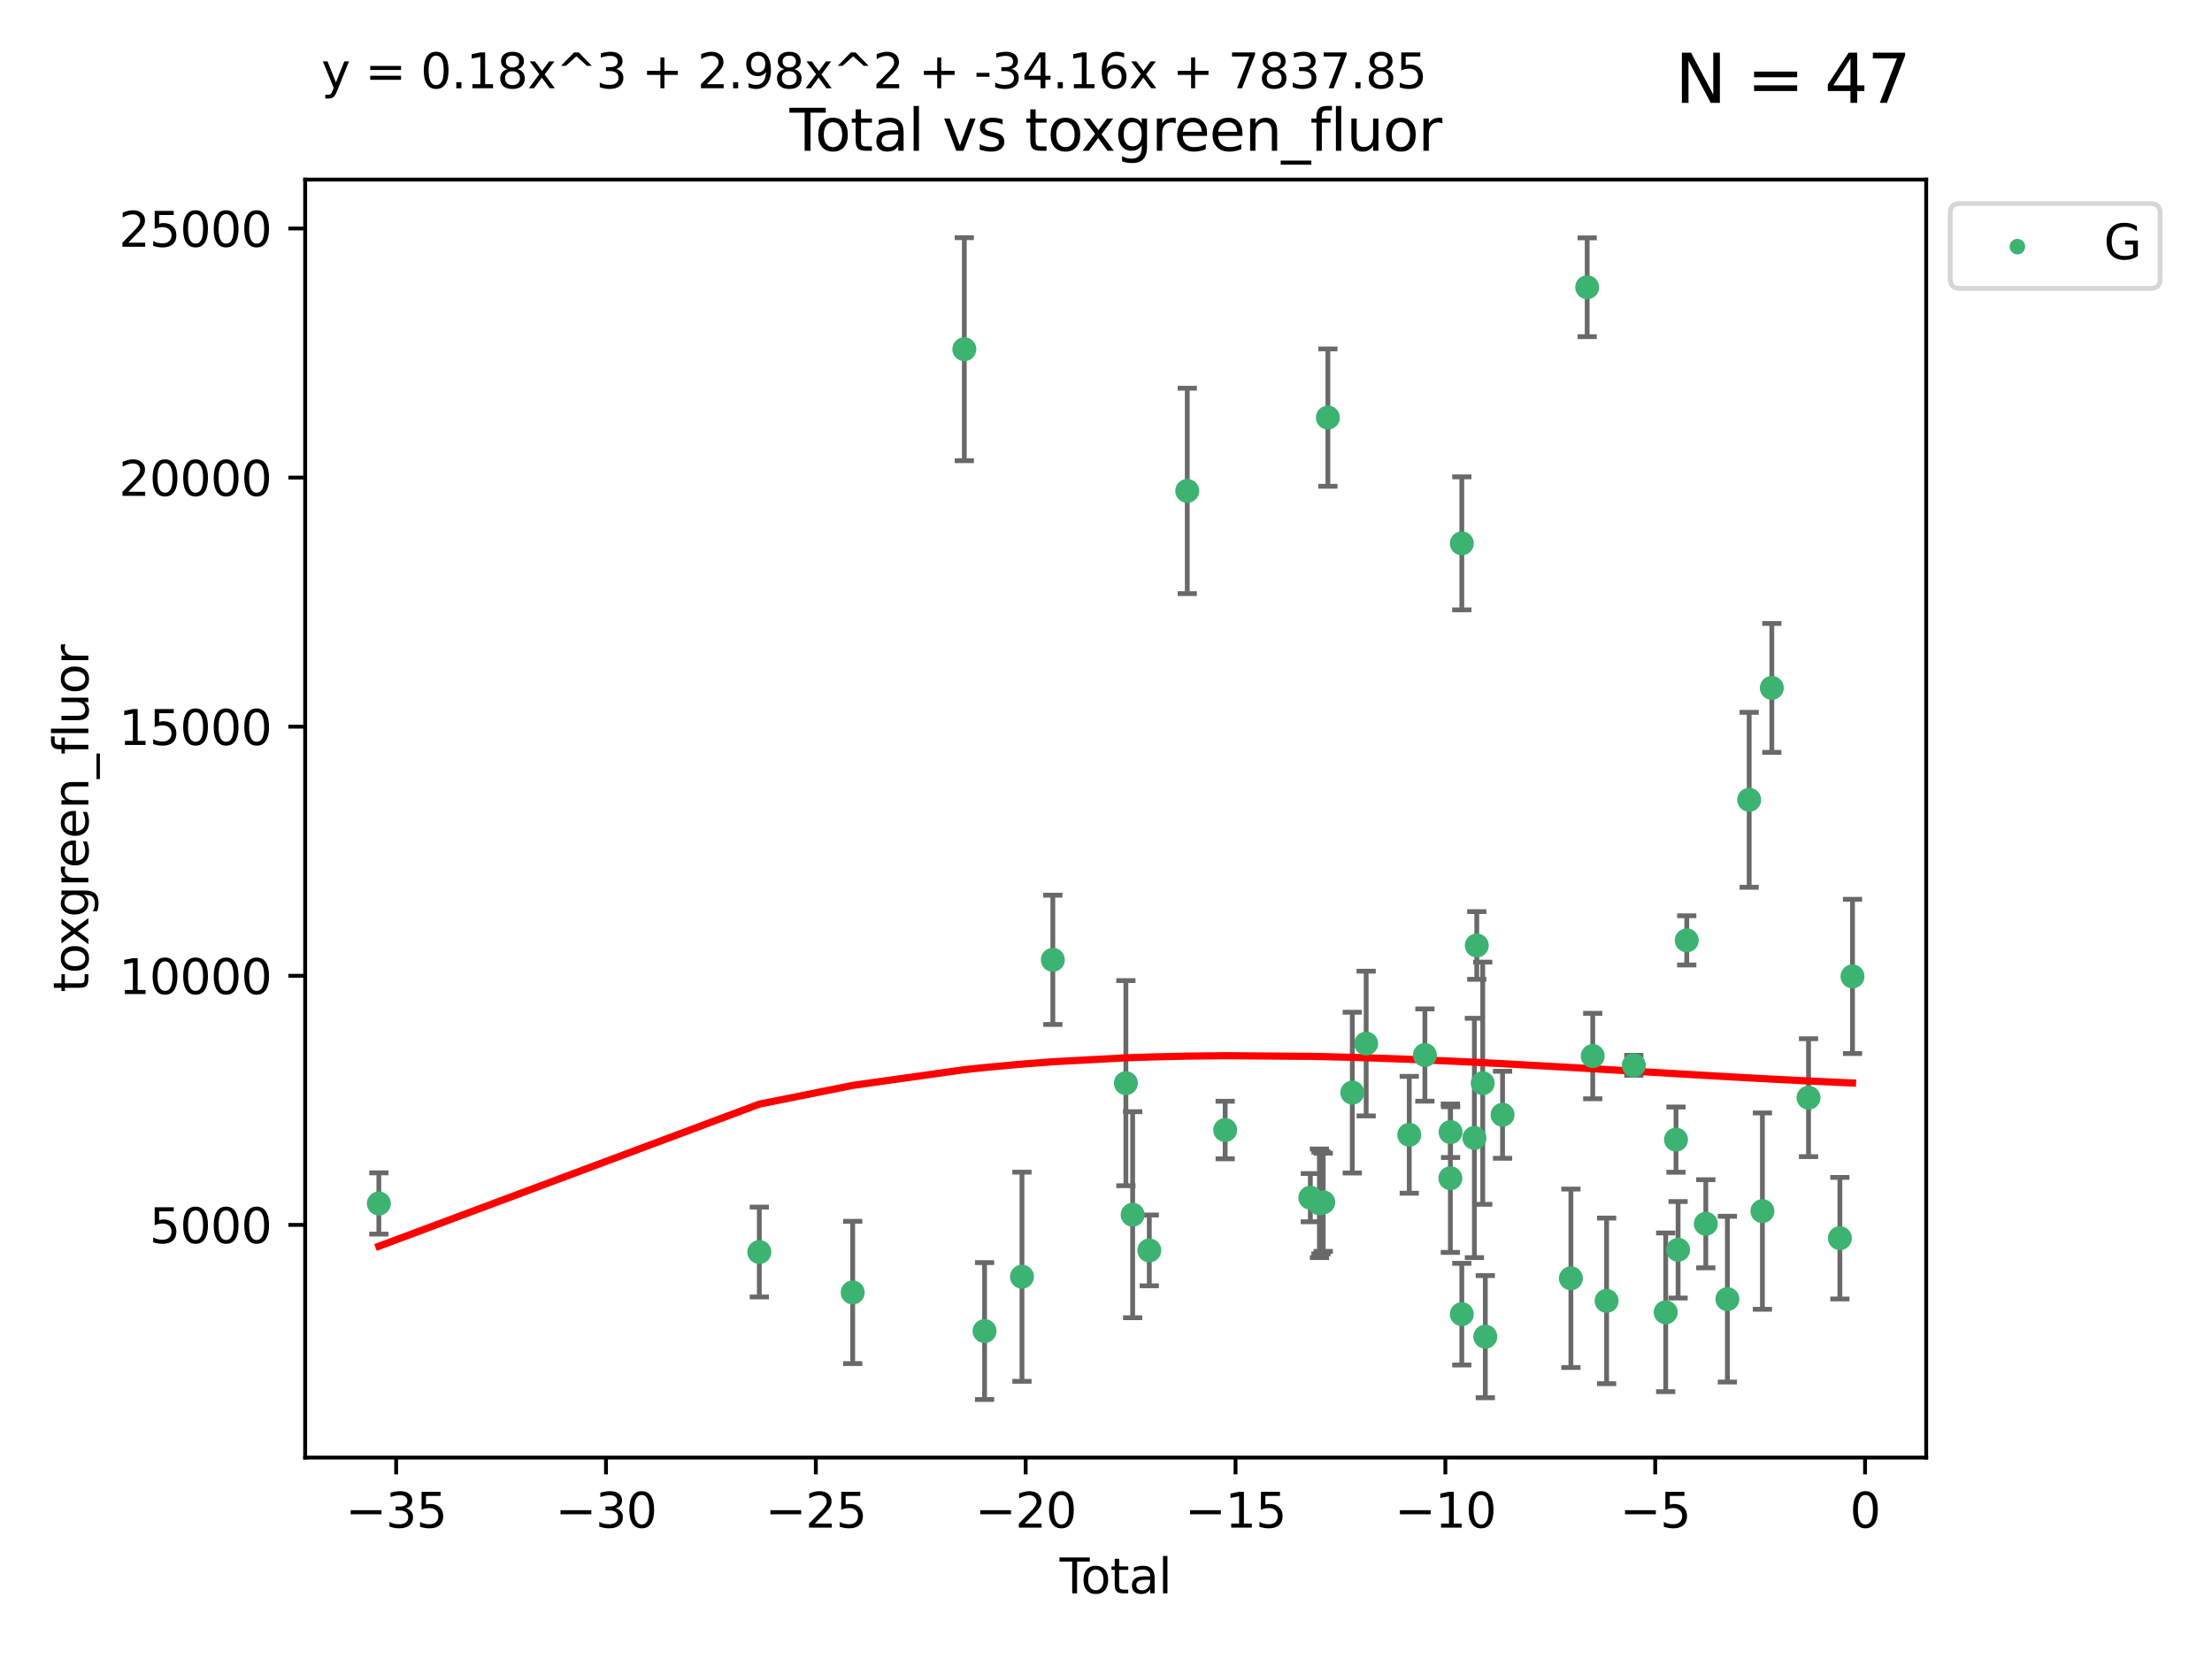 <?xml version="1.0" encoding="utf-8" standalone="no"?>
<!DOCTYPE svg PUBLIC "-//W3C//DTD SVG 1.1//EN"
  "http://www.w3.org/Graphics/SVG/1.1/DTD/svg11.dtd">
<svg xmlns:xlink="http://www.w3.org/1999/xlink" width="460.8pt" height="345.6pt" viewBox="0 0 460.8 345.6" xmlns="http://www.w3.org/2000/svg" version="1.1">
 <defs>
  <style type="text/css">*{stroke-linejoin: round; stroke-linecap: butt}</style>
 </defs>
 <g id="figure_1">
  <g id="patch_1">
   <path d="M 0 345.6 
L 460.8 345.6 
L 460.8 0 
L 0 0 
z
" style="fill: #ffffff"/>
  </g>
  <g id="axes_1">
   <g id="patch_2">
    <path d="M 63.571 303.64 
L 401.26 303.64 
L 401.26 37.411 
L 63.571 37.411 
z
" style="fill: #ffffff"/>
   </g>
   <g id="PathCollection_1">
    <defs>
     <path id="ma0c29fb55d" d="M 0 1.118 
C 0.297 1.118 0.581 1 0.791 0.791 
C 1 0.581 1.118 0.297 1.118 0 
C 1.118 -0.297 1 -0.581 0.791 -0.791 
C 0.581 -1 0.297 -1.118 0 -1.118 
C -0.297 -1.118 -0.581 -1 -0.791 -0.791 
C -1 -0.581 -1.118 -0.297 -1.118 0 
C -1.118 0.297 -1 0.581 -0.791 0.791 
C -0.581 1 -0.297 1.118 0 1.118 
z
" style="stroke: #3cb371"/>
    </defs>
    <g clip-path="url(#p1537ad62b7)">
     <use xlink:href="#ma0c29fb55d" x="78.921" y="250.702" style="fill: #3cb371; stroke: #3cb371"/>
     <use xlink:href="#ma0c29fb55d" x="158.179" y="260.822" style="fill: #3cb371; stroke: #3cb371"/>
     <use xlink:href="#ma0c29fb55d" x="177.633" y="269.242" style="fill: #3cb371; stroke: #3cb371"/>
     <use xlink:href="#ma0c29fb55d" x="200.884" y="72.744" style="fill: #3cb371; stroke: #3cb371"/>
     <use xlink:href="#ma0c29fb55d" x="205.105" y="277.282" style="fill: #3cb371; stroke: #3cb371"/>
     <use xlink:href="#ma0c29fb55d" x="212.896" y="265.964" style="fill: #3cb371; stroke: #3cb371"/>
     <use xlink:href="#ma0c29fb55d" x="219.325" y="199.948" style="fill: #3cb371; stroke: #3cb371"/>
     <use xlink:href="#ma0c29fb55d" x="234.542" y="225.644" style="fill: #3cb371; stroke: #3cb371"/>
     <use xlink:href="#ma0c29fb55d" x="235.951" y="253.05" style="fill: #3cb371; stroke: #3cb371"/>
     <use xlink:href="#ma0c29fb55d" x="239.419" y="260.484" style="fill: #3cb371; stroke: #3cb371"/>
     <use xlink:href="#ma0c29fb55d" x="247.327" y="102.267" style="fill: #3cb371; stroke: #3cb371"/>
     <use xlink:href="#ma0c29fb55d" x="255.228" y="235.406" style="fill: #3cb371; stroke: #3cb371"/>
     <use xlink:href="#ma0c29fb55d" x="272.967" y="249.495" style="fill: #3cb371; stroke: #3cb371"/>
     <use xlink:href="#ma0c29fb55d" x="274.862" y="250.673" style="fill: #3cb371; stroke: #3cb371"/>
     <use xlink:href="#ma0c29fb55d" x="275.184" y="250.595" style="fill: #3cb371; stroke: #3cb371"/>
     <use xlink:href="#ma0c29fb55d" x="275.652" y="250.461" style="fill: #3cb371; stroke: #3cb371"/>
     <use xlink:href="#ma0c29fb55d" x="276.624" y="86.991" style="fill: #3cb371; stroke: #3cb371"/>
     <use xlink:href="#ma0c29fb55d" x="281.711" y="227.614" style="fill: #3cb371; stroke: #3cb371"/>
     <use xlink:href="#ma0c29fb55d" x="284.595" y="217.39" style="fill: #3cb371; stroke: #3cb371"/>
     <use xlink:href="#ma0c29fb55d" x="293.574" y="236.399" style="fill: #3cb371; stroke: #3cb371"/>
     <use xlink:href="#ma0c29fb55d" x="296.833" y="219.784" style="fill: #3cb371; stroke: #3cb371"/>
     <use xlink:href="#ma0c29fb55d" x="302.137" y="245.447" style="fill: #3cb371; stroke: #3cb371"/>
     <use xlink:href="#ma0c29fb55d" x="302.182" y="235.838" style="fill: #3cb371; stroke: #3cb371"/>
     <use xlink:href="#ma0c29fb55d" x="304.519" y="273.764" style="fill: #3cb371; stroke: #3cb371"/>
     <use xlink:href="#ma0c29fb55d" x="304.524" y="113.187" style="fill: #3cb371; stroke: #3cb371"/>
     <use xlink:href="#ma0c29fb55d" x="307.142" y="237.055" style="fill: #3cb371; stroke: #3cb371"/>
     <use xlink:href="#ma0c29fb55d" x="307.64" y="196.962" style="fill: #3cb371; stroke: #3cb371"/>
     <use xlink:href="#ma0c29fb55d" x="308.879" y="225.65" style="fill: #3cb371; stroke: #3cb371"/>
     <use xlink:href="#ma0c29fb55d" x="309.418" y="278.457" style="fill: #3cb371; stroke: #3cb371"/>
     <use xlink:href="#ma0c29fb55d" x="313.01" y="232.227" style="fill: #3cb371; stroke: #3cb371"/>
     <use xlink:href="#ma0c29fb55d" x="327.249" y="266.296" style="fill: #3cb371; stroke: #3cb371"/>
     <use xlink:href="#ma0c29fb55d" x="330.639" y="59.842" style="fill: #3cb371; stroke: #3cb371"/>
     <use xlink:href="#ma0c29fb55d" x="331.796" y="219.994" style="fill: #3cb371; stroke: #3cb371"/>
     <use xlink:href="#ma0c29fb55d" x="334.685" y="270.994" style="fill: #3cb371; stroke: #3cb371"/>
     <use xlink:href="#ma0c29fb55d" x="340.354" y="221.924" style="fill: #3cb371; stroke: #3cb371"/>
     <use xlink:href="#ma0c29fb55d" x="346.996" y="273.376" style="fill: #3cb371; stroke: #3cb371"/>
     <use xlink:href="#ma0c29fb55d" x="349.14" y="237.406" style="fill: #3cb371; stroke: #3cb371"/>
     <use xlink:href="#ma0c29fb55d" x="349.578" y="260.353" style="fill: #3cb371; stroke: #3cb371"/>
     <use xlink:href="#ma0c29fb55d" x="351.382" y="195.894" style="fill: #3cb371; stroke: #3cb371"/>
     <use xlink:href="#ma0c29fb55d" x="355.35" y="254.935" style="fill: #3cb371; stroke: #3cb371"/>
     <use xlink:href="#ma0c29fb55d" x="359.846" y="270.632" style="fill: #3cb371; stroke: #3cb371"/>
     <use xlink:href="#ma0c29fb55d" x="364.385" y="166.614" style="fill: #3cb371; stroke: #3cb371"/>
     <use xlink:href="#ma0c29fb55d" x="367.143" y="252.297" style="fill: #3cb371; stroke: #3cb371"/>
     <use xlink:href="#ma0c29fb55d" x="369.104" y="143.304" style="fill: #3cb371; stroke: #3cb371"/>
     <use xlink:href="#ma0c29fb55d" x="376.749" y="228.669" style="fill: #3cb371; stroke: #3cb371"/>
     <use xlink:href="#ma0c29fb55d" x="383.282" y="257.935" style="fill: #3cb371; stroke: #3cb371"/>
     <use xlink:href="#ma0c29fb55d" x="385.911" y="203.405" style="fill: #3cb371; stroke: #3cb371"/>
    </g>
   </g>
   <g id="matplotlib.axis_1">
    <g id="xtick_1">
     <g id="line2d_1">
      <defs>
       <path id="mc027f4fdc3" d="M 0 0 
L 0 3.5 
" style="stroke: #000000; stroke-width: 0.8"/>
      </defs>
      <g>
       <use xlink:href="#mc027f4fdc3" x="82.525" y="303.64" style="stroke: #000000; stroke-width: 0.8"/>
      </g>
     </g>
     <g id="text_1">
      <!-- −35 -->
      <g transform="translate(71.972 318.238)scale(0.1 -0.1)">
       <defs>
        <path id="DejaVuSans-2212" d="M 678 2272 
L 4684 2272 
L 4684 1741 
L 678 1741 
L 678 2272 
z
" transform="scale(0.016)"/>
        <path id="DejaVuSans-33" d="M 2597 2516 
Q 3050 2419 3304 2112 
Q 3559 1806 3559 1356 
Q 3559 666 3084 287 
Q 2609 -91 1734 -91 
Q 1441 -91 1130 -33 
Q 819 25 488 141 
L 488 750 
Q 750 597 1062 519 
Q 1375 441 1716 441 
Q 2309 441 2620 675 
Q 2931 909 2931 1356 
Q 2931 1769 2642 2001 
Q 2353 2234 1838 2234 
L 1294 2234 
L 1294 2753 
L 1863 2753 
Q 2328 2753 2575 2939 
Q 2822 3125 2822 3475 
Q 2822 3834 2567 4026 
Q 2313 4219 1838 4219 
Q 1578 4219 1281 4162 
Q 984 4106 628 3988 
L 628 4550 
Q 988 4650 1302 4700 
Q 1616 4750 1894 4750 
Q 2613 4750 3031 4423 
Q 3450 4097 3450 3541 
Q 3450 3153 3228 2886 
Q 3006 2619 2597 2516 
z
" transform="scale(0.016)"/>
        <path id="DejaVuSans-35" d="M 691 4666 
L 3169 4666 
L 3169 4134 
L 1269 4134 
L 1269 2991 
Q 1406 3038 1543 3061 
Q 1681 3084 1819 3084 
Q 2600 3084 3056 2656 
Q 3513 2228 3513 1497 
Q 3513 744 3044 326 
Q 2575 -91 1722 -91 
Q 1428 -91 1123 -41 
Q 819 9 494 109 
L 494 744 
Q 775 591 1075 516 
Q 1375 441 1709 441 
Q 2250 441 2565 725 
Q 2881 1009 2881 1497 
Q 2881 1984 2565 2268 
Q 2250 2553 1709 2553 
Q 1456 2553 1204 2497 
Q 953 2441 691 2322 
L 691 4666 
z
" transform="scale(0.016)"/>
       </defs>
       <use xlink:href="#DejaVuSans-2212"/>
       <use xlink:href="#DejaVuSans-33" x="83.789"/>
       <use xlink:href="#DejaVuSans-35" x="147.412"/>
      </g>
     </g>
    </g>
    <g id="xtick_2">
     <g id="line2d_2">
      <g>
       <use xlink:href="#mc027f4fdc3" x="126.239" y="303.64" style="stroke: #000000; stroke-width: 0.8"/>
      </g>
     </g>
     <g id="text_2">
      <!-- −30 -->
      <g transform="translate(115.687 318.238)scale(0.1 -0.1)">
       <defs>
        <path id="DejaVuSans-30" d="M 2034 4250 
Q 1547 4250 1301 3770 
Q 1056 3291 1056 2328 
Q 1056 1369 1301 889 
Q 1547 409 2034 409 
Q 2525 409 2770 889 
Q 3016 1369 3016 2328 
Q 3016 3291 2770 3770 
Q 2525 4250 2034 4250 
z
M 2034 4750 
Q 2819 4750 3233 4129 
Q 3647 3509 3647 2328 
Q 3647 1150 3233 529 
Q 2819 -91 2034 -91 
Q 1250 -91 836 529 
Q 422 1150 422 2328 
Q 422 3509 836 4129 
Q 1250 4750 2034 4750 
z
" transform="scale(0.016)"/>
       </defs>
       <use xlink:href="#DejaVuSans-2212"/>
       <use xlink:href="#DejaVuSans-33" x="83.789"/>
       <use xlink:href="#DejaVuSans-30" x="147.412"/>
      </g>
     </g>
    </g>
    <g id="xtick_3">
     <g id="line2d_3">
      <g>
       <use xlink:href="#mc027f4fdc3" x="169.953" y="303.64" style="stroke: #000000; stroke-width: 0.8"/>
      </g>
     </g>
     <g id="text_3">
      <!-- −25 -->
      <g transform="translate(159.401 318.238)scale(0.1 -0.1)">
       <defs>
        <path id="DejaVuSans-32" d="M 1228 531 
L 3431 531 
L 3431 0 
L 469 0 
L 469 531 
Q 828 903 1448 1529 
Q 2069 2156 2228 2338 
Q 2531 2678 2651 2914 
Q 2772 3150 2772 3378 
Q 2772 3750 2511 3984 
Q 2250 4219 1831 4219 
Q 1534 4219 1204 4116 
Q 875 4013 500 3803 
L 500 4441 
Q 881 4594 1212 4672 
Q 1544 4750 1819 4750 
Q 2544 4750 2975 4387 
Q 3406 4025 3406 3419 
Q 3406 3131 3298 2873 
Q 3191 2616 2906 2266 
Q 2828 2175 2409 1742 
Q 1991 1309 1228 531 
z
" transform="scale(0.016)"/>
       </defs>
       <use xlink:href="#DejaVuSans-2212"/>
       <use xlink:href="#DejaVuSans-32" x="83.789"/>
       <use xlink:href="#DejaVuSans-35" x="147.412"/>
      </g>
     </g>
    </g>
    <g id="xtick_4">
     <g id="line2d_4">
      <g>
       <use xlink:href="#mc027f4fdc3" x="213.668" y="303.64" style="stroke: #000000; stroke-width: 0.8"/>
      </g>
     </g>
     <g id="text_4">
      <!-- −20 -->
      <g transform="translate(203.116 318.238)scale(0.1 -0.1)">
       <use xlink:href="#DejaVuSans-2212"/>
       <use xlink:href="#DejaVuSans-32" x="83.789"/>
       <use xlink:href="#DejaVuSans-30" x="147.412"/>
      </g>
     </g>
    </g>
    <g id="xtick_5">
     <g id="line2d_5">
      <g>
       <use xlink:href="#mc027f4fdc3" x="257.382" y="303.64" style="stroke: #000000; stroke-width: 0.8"/>
      </g>
     </g>
     <g id="text_5">
      <!-- −15 -->
      <g transform="translate(246.83 318.238)scale(0.1 -0.1)">
       <defs>
        <path id="DejaVuSans-31" d="M 794 531 
L 1825 531 
L 1825 4091 
L 703 3866 
L 703 4441 
L 1819 4666 
L 2450 4666 
L 2450 531 
L 3481 531 
L 3481 0 
L 794 0 
L 794 531 
z
" transform="scale(0.016)"/>
       </defs>
       <use xlink:href="#DejaVuSans-2212"/>
       <use xlink:href="#DejaVuSans-31" x="83.789"/>
       <use xlink:href="#DejaVuSans-35" x="147.412"/>
      </g>
     </g>
    </g>
    <g id="xtick_6">
     <g id="line2d_6">
      <g>
       <use xlink:href="#mc027f4fdc3" x="301.097" y="303.64" style="stroke: #000000; stroke-width: 0.8"/>
      </g>
     </g>
     <g id="text_6">
      <!-- −10 -->
      <g transform="translate(290.545 318.238)scale(0.1 -0.1)">
       <use xlink:href="#DejaVuSans-2212"/>
       <use xlink:href="#DejaVuSans-31" x="83.789"/>
       <use xlink:href="#DejaVuSans-30" x="147.412"/>
      </g>
     </g>
    </g>
    <g id="xtick_7">
     <g id="line2d_7">
      <g>
       <use xlink:href="#mc027f4fdc3" x="344.811" y="303.64" style="stroke: #000000; stroke-width: 0.8"/>
      </g>
     </g>
     <g id="text_7">
      <!-- −5 -->
      <g transform="translate(337.44 318.238)scale(0.1 -0.1)">
       <use xlink:href="#DejaVuSans-2212"/>
       <use xlink:href="#DejaVuSans-35" x="83.789"/>
      </g>
     </g>
    </g>
    <g id="xtick_8">
     <g id="line2d_8">
      <g>
       <use xlink:href="#mc027f4fdc3" x="388.526" y="303.64" style="stroke: #000000; stroke-width: 0.8"/>
      </g>
     </g>
     <g id="text_8">
      <!-- 0 -->
      <g transform="translate(385.345 318.238)scale(0.1 -0.1)">
       <use xlink:href="#DejaVuSans-30"/>
      </g>
     </g>
    </g>
    <g id="text_9">
     <!-- Total -->
     <g transform="translate(220.739 331.917)scale(0.1 -0.1)">
      <defs>
       <path id="DejaVuSans-54" d="M -19 4666 
L 3928 4666 
L 3928 4134 
L 2272 4134 
L 2272 0 
L 1638 0 
L 1638 4134 
L -19 4134 
L -19 4666 
z
" transform="scale(0.016)"/>
       <path id="DejaVuSans-6f" d="M 1959 3097 
Q 1497 3097 1228 2736 
Q 959 2375 959 1747 
Q 959 1119 1226 758 
Q 1494 397 1959 397 
Q 2419 397 2687 759 
Q 2956 1122 2956 1747 
Q 2956 2369 2687 2733 
Q 2419 3097 1959 3097 
z
M 1959 3584 
Q 2709 3584 3137 3096 
Q 3566 2609 3566 1747 
Q 3566 888 3137 398 
Q 2709 -91 1959 -91 
Q 1206 -91 779 398 
Q 353 888 353 1747 
Q 353 2609 779 3096 
Q 1206 3584 1959 3584 
z
" transform="scale(0.016)"/>
       <path id="DejaVuSans-74" d="M 1172 4494 
L 1172 3500 
L 2356 3500 
L 2356 3053 
L 1172 3053 
L 1172 1153 
Q 1172 725 1289 603 
Q 1406 481 1766 481 
L 2356 481 
L 2356 0 
L 1766 0 
Q 1100 0 847 248 
Q 594 497 594 1153 
L 594 3053 
L 172 3053 
L 172 3500 
L 594 3500 
L 594 4494 
L 1172 4494 
z
" transform="scale(0.016)"/>
       <path id="DejaVuSans-61" d="M 2194 1759 
Q 1497 1759 1228 1600 
Q 959 1441 959 1056 
Q 959 750 1161 570 
Q 1363 391 1709 391 
Q 2188 391 2477 730 
Q 2766 1069 2766 1631 
L 2766 1759 
L 2194 1759 
z
M 3341 1997 
L 3341 0 
L 2766 0 
L 2766 531 
Q 2569 213 2275 61 
Q 1981 -91 1556 -91 
Q 1019 -91 701 211 
Q 384 513 384 1019 
Q 384 1609 779 1909 
Q 1175 2209 1959 2209 
L 2766 2209 
L 2766 2266 
Q 2766 2663 2505 2880 
Q 2244 3097 1772 3097 
Q 1472 3097 1187 3025 
Q 903 2953 641 2809 
L 641 3341 
Q 956 3463 1253 3523 
Q 1550 3584 1831 3584 
Q 2591 3584 2966 3190 
Q 3341 2797 3341 1997 
z
" transform="scale(0.016)"/>
       <path id="DejaVuSans-6c" d="M 603 4863 
L 1178 4863 
L 1178 0 
L 603 0 
L 603 4863 
z
" transform="scale(0.016)"/>
      </defs>
      <use xlink:href="#DejaVuSans-54"/>
      <use xlink:href="#DejaVuSans-6f" x="44.084"/>
      <use xlink:href="#DejaVuSans-74" x="105.266"/>
      <use xlink:href="#DejaVuSans-61" x="144.475"/>
      <use xlink:href="#DejaVuSans-6c" x="205.754"/>
     </g>
    </g>
   </g>
   <g id="matplotlib.axis_2">
    <g id="ytick_1">
     <g id="line2d_9">
      <defs>
       <path id="m7652ff2c5c" d="M 0 0 
L -3.5 0 
" style="stroke: #000000; stroke-width: 0.8"/>
      </defs>
      <g>
       <use xlink:href="#m7652ff2c5c" x="63.571" y="255.167" style="stroke: #000000; stroke-width: 0.8"/>
      </g>
     </g>
     <g id="text_10">
      <!-- 5000 -->
      <g transform="translate(31.121 258.966)scale(0.1 -0.1)">
       <use xlink:href="#DejaVuSans-35"/>
       <use xlink:href="#DejaVuSans-30" x="63.623"/>
       <use xlink:href="#DejaVuSans-30" x="127.246"/>
       <use xlink:href="#DejaVuSans-30" x="190.869"/>
      </g>
     </g>
    </g>
    <g id="ytick_2">
     <g id="line2d_10">
      <g>
       <use xlink:href="#m7652ff2c5c" x="63.571" y="203.275" style="stroke: #000000; stroke-width: 0.8"/>
      </g>
     </g>
     <g id="text_11">
      <!-- 10000 -->
      <g transform="translate(24.759 207.074)scale(0.1 -0.1)">
       <use xlink:href="#DejaVuSans-31"/>
       <use xlink:href="#DejaVuSans-30" x="63.623"/>
       <use xlink:href="#DejaVuSans-30" x="127.246"/>
       <use xlink:href="#DejaVuSans-30" x="190.869"/>
       <use xlink:href="#DejaVuSans-30" x="254.492"/>
      </g>
     </g>
    </g>
    <g id="ytick_3">
     <g id="line2d_11">
      <g>
       <use xlink:href="#m7652ff2c5c" x="63.571" y="151.384" style="stroke: #000000; stroke-width: 0.8"/>
      </g>
     </g>
     <g id="text_12">
      <!-- 15000 -->
      <g transform="translate(24.759 155.183)scale(0.1 -0.1)">
       <use xlink:href="#DejaVuSans-31"/>
       <use xlink:href="#DejaVuSans-35" x="63.623"/>
       <use xlink:href="#DejaVuSans-30" x="127.246"/>
       <use xlink:href="#DejaVuSans-30" x="190.869"/>
       <use xlink:href="#DejaVuSans-30" x="254.492"/>
      </g>
     </g>
    </g>
    <g id="ytick_4">
     <g id="line2d_12">
      <g>
       <use xlink:href="#m7652ff2c5c" x="63.571" y="99.492" style="stroke: #000000; stroke-width: 0.8"/>
      </g>
     </g>
     <g id="text_13">
      <!-- 20000 -->
      <g transform="translate(24.759 103.291)scale(0.1 -0.1)">
       <use xlink:href="#DejaVuSans-32"/>
       <use xlink:href="#DejaVuSans-30" x="63.623"/>
       <use xlink:href="#DejaVuSans-30" x="127.246"/>
       <use xlink:href="#DejaVuSans-30" x="190.869"/>
       <use xlink:href="#DejaVuSans-30" x="254.492"/>
      </g>
     </g>
    </g>
    <g id="ytick_5">
     <g id="line2d_13">
      <g>
       <use xlink:href="#m7652ff2c5c" x="63.571" y="47.6" style="stroke: #000000; stroke-width: 0.8"/>
      </g>
     </g>
     <g id="text_14">
      <!-- 25000 -->
      <g transform="translate(24.759 51.399)scale(0.1 -0.1)">
       <use xlink:href="#DejaVuSans-32"/>
       <use xlink:href="#DejaVuSans-35" x="63.623"/>
       <use xlink:href="#DejaVuSans-30" x="127.246"/>
       <use xlink:href="#DejaVuSans-30" x="190.869"/>
       <use xlink:href="#DejaVuSans-30" x="254.492"/>
      </g>
     </g>
    </g>
    <g id="text_15">
     <!-- toxgreen_fluor -->
     <g transform="translate(18.401 206.72)rotate(-90)scale(0.1 -0.1)">
      <defs>
       <path id="DejaVuSans-78" d="M 3513 3500 
L 2247 1797 
L 3578 0 
L 2900 0 
L 1881 1375 
L 863 0 
L 184 0 
L 1544 1831 
L 300 3500 
L 978 3500 
L 1906 2253 
L 2834 3500 
L 3513 3500 
z
" transform="scale(0.016)"/>
       <path id="DejaVuSans-67" d="M 2906 1791 
Q 2906 2416 2648 2759 
Q 2391 3103 1925 3103 
Q 1463 3103 1205 2759 
Q 947 2416 947 1791 
Q 947 1169 1205 825 
Q 1463 481 1925 481 
Q 2391 481 2648 825 
Q 2906 1169 2906 1791 
z
M 3481 434 
Q 3481 -459 3084 -895 
Q 2688 -1331 1869 -1331 
Q 1566 -1331 1297 -1286 
Q 1028 -1241 775 -1147 
L 775 -588 
Q 1028 -725 1275 -790 
Q 1522 -856 1778 -856 
Q 2344 -856 2625 -561 
Q 2906 -266 2906 331 
L 2906 616 
Q 2728 306 2450 153 
Q 2172 0 1784 0 
Q 1141 0 747 490 
Q 353 981 353 1791 
Q 353 2603 747 3093 
Q 1141 3584 1784 3584 
Q 2172 3584 2450 3431 
Q 2728 3278 2906 2969 
L 2906 3500 
L 3481 3500 
L 3481 434 
z
" transform="scale(0.016)"/>
       <path id="DejaVuSans-72" d="M 2631 2963 
Q 2534 3019 2420 3045 
Q 2306 3072 2169 3072 
Q 1681 3072 1420 2755 
Q 1159 2438 1159 1844 
L 1159 0 
L 581 0 
L 581 3500 
L 1159 3500 
L 1159 2956 
Q 1341 3275 1631 3429 
Q 1922 3584 2338 3584 
Q 2397 3584 2469 3576 
Q 2541 3569 2628 3553 
L 2631 2963 
z
" transform="scale(0.016)"/>
       <path id="DejaVuSans-65" d="M 3597 1894 
L 3597 1613 
L 953 1613 
Q 991 1019 1311 708 
Q 1631 397 2203 397 
Q 2534 397 2845 478 
Q 3156 559 3463 722 
L 3463 178 
Q 3153 47 2828 -22 
Q 2503 -91 2169 -91 
Q 1331 -91 842 396 
Q 353 884 353 1716 
Q 353 2575 817 3079 
Q 1281 3584 2069 3584 
Q 2775 3584 3186 3129 
Q 3597 2675 3597 1894 
z
M 3022 2063 
Q 3016 2534 2758 2815 
Q 2500 3097 2075 3097 
Q 1594 3097 1305 2825 
Q 1016 2553 972 2059 
L 3022 2063 
z
" transform="scale(0.016)"/>
       <path id="DejaVuSans-6e" d="M 3513 2113 
L 3513 0 
L 2938 0 
L 2938 2094 
Q 2938 2591 2744 2837 
Q 2550 3084 2163 3084 
Q 1697 3084 1428 2787 
Q 1159 2491 1159 1978 
L 1159 0 
L 581 0 
L 581 3500 
L 1159 3500 
L 1159 2956 
Q 1366 3272 1645 3428 
Q 1925 3584 2291 3584 
Q 2894 3584 3203 3211 
Q 3513 2838 3513 2113 
z
" transform="scale(0.016)"/>
       <path id="DejaVuSans-5f" d="M 3263 -1063 
L 3263 -1509 
L -63 -1509 
L -63 -1063 
L 3263 -1063 
z
" transform="scale(0.016)"/>
       <path id="DejaVuSans-66" d="M 2375 4863 
L 2375 4384 
L 1825 4384 
Q 1516 4384 1395 4259 
Q 1275 4134 1275 3809 
L 1275 3500 
L 2222 3500 
L 2222 3053 
L 1275 3053 
L 1275 0 
L 697 0 
L 697 3053 
L 147 3053 
L 147 3500 
L 697 3500 
L 697 3744 
Q 697 4328 969 4595 
Q 1241 4863 1831 4863 
L 2375 4863 
z
" transform="scale(0.016)"/>
       <path id="DejaVuSans-75" d="M 544 1381 
L 544 3500 
L 1119 3500 
L 1119 1403 
Q 1119 906 1312 657 
Q 1506 409 1894 409 
Q 2359 409 2629 706 
Q 2900 1003 2900 1516 
L 2900 3500 
L 3475 3500 
L 3475 0 
L 2900 0 
L 2900 538 
Q 2691 219 2414 64 
Q 2138 -91 1772 -91 
Q 1169 -91 856 284 
Q 544 659 544 1381 
z
M 1991 3584 
L 1991 3584 
z
" transform="scale(0.016)"/>
      </defs>
      <use xlink:href="#DejaVuSans-74"/>
      <use xlink:href="#DejaVuSans-6f" x="39.209"/>
      <use xlink:href="#DejaVuSans-78" x="97.266"/>
      <use xlink:href="#DejaVuSans-67" x="156.445"/>
      <use xlink:href="#DejaVuSans-72" x="219.922"/>
      <use xlink:href="#DejaVuSans-65" x="258.785"/>
      <use xlink:href="#DejaVuSans-65" x="320.309"/>
      <use xlink:href="#DejaVuSans-6e" x="381.832"/>
      <use xlink:href="#DejaVuSans-5f" x="445.211"/>
      <use xlink:href="#DejaVuSans-66" x="495.211"/>
      <use xlink:href="#DejaVuSans-6c" x="530.416"/>
      <use xlink:href="#DejaVuSans-75" x="558.199"/>
      <use xlink:href="#DejaVuSans-6f" x="621.578"/>
      <use xlink:href="#DejaVuSans-72" x="682.76"/>
     </g>
    </g>
   </g>
   <g id="LineCollection_1">
    <path d="M 78.921 257.083 
L 78.921 244.321 
" clip-path="url(#p1537ad62b7)" style="fill: none; stroke: #696969"/>
    <path d="M 158.179 270.186 
L 158.179 251.458 
" clip-path="url(#p1537ad62b7)" style="fill: none; stroke: #696969"/>
    <path d="M 177.633 284.063 
L 177.633 254.421 
" clip-path="url(#p1537ad62b7)" style="fill: none; stroke: #696969"/>
    <path d="M 200.884 95.976 
L 200.884 49.513 
" clip-path="url(#p1537ad62b7)" style="fill: none; stroke: #696969"/>
    <path d="M 205.105 291.539 
L 205.105 263.024 
" clip-path="url(#p1537ad62b7)" style="fill: none; stroke: #696969"/>
    <path d="M 212.896 287.751 
L 212.896 244.177 
" clip-path="url(#p1537ad62b7)" style="fill: none; stroke: #696969"/>
    <path d="M 219.325 213.415 
L 219.325 186.481 
" clip-path="url(#p1537ad62b7)" style="fill: none; stroke: #696969"/>
    <path d="M 234.542 247.011 
L 234.542 204.278 
" clip-path="url(#p1537ad62b7)" style="fill: none; stroke: #696969"/>
    <path d="M 235.951 274.507 
L 235.951 231.593 
" clip-path="url(#p1537ad62b7)" style="fill: none; stroke: #696969"/>
    <path d="M 239.419 267.858 
L 239.419 253.109 
" clip-path="url(#p1537ad62b7)" style="fill: none; stroke: #696969"/>
    <path d="M 247.327 123.662 
L 247.327 80.873 
" clip-path="url(#p1537ad62b7)" style="fill: none; stroke: #696969"/>
    <path d="M 255.228 241.399 
L 255.228 229.412 
" clip-path="url(#p1537ad62b7)" style="fill: none; stroke: #696969"/>
    <path d="M 272.967 254.515 
L 272.967 244.476 
" clip-path="url(#p1537ad62b7)" style="fill: none; stroke: #696969"/>
    <path d="M 274.862 261.987 
L 274.862 239.359 
" clip-path="url(#p1537ad62b7)" style="fill: none; stroke: #696969"/>
    <path d="M 275.184 261.205 
L 275.184 239.985 
" clip-path="url(#p1537ad62b7)" style="fill: none; stroke: #696969"/>
    <path d="M 275.652 260.691 
L 275.652 240.23 
" clip-path="url(#p1537ad62b7)" style="fill: none; stroke: #696969"/>
    <path d="M 276.624 101.296 
L 276.624 72.687 
" clip-path="url(#p1537ad62b7)" style="fill: none; stroke: #696969"/>
    <path d="M 281.711 244.358 
L 281.711 210.869 
" clip-path="url(#p1537ad62b7)" style="fill: none; stroke: #696969"/>
    <path d="M 284.595 232.466 
L 284.595 202.313 
" clip-path="url(#p1537ad62b7)" style="fill: none; stroke: #696969"/>
    <path d="M 293.574 248.571 
L 293.574 224.227 
" clip-path="url(#p1537ad62b7)" style="fill: none; stroke: #696969"/>
    <path d="M 296.833 229.396 
L 296.833 210.173 
" clip-path="url(#p1537ad62b7)" style="fill: none; stroke: #696969"/>
    <path d="M 302.137 260.899 
L 302.137 229.995 
" clip-path="url(#p1537ad62b7)" style="fill: none; stroke: #696969"/>
    <path d="M 302.182 241.127 
L 302.182 230.55 
" clip-path="url(#p1537ad62b7)" style="fill: none; stroke: #696969"/>
    <path d="M 304.519 284.355 
L 304.519 263.172 
" clip-path="url(#p1537ad62b7)" style="fill: none; stroke: #696969"/>
    <path d="M 304.524 127.037 
L 304.524 99.338 
" clip-path="url(#p1537ad62b7)" style="fill: none; stroke: #696969"/>
    <path d="M 307.142 261.985 
L 307.142 212.125 
" clip-path="url(#p1537ad62b7)" style="fill: none; stroke: #696969"/>
    <path d="M 307.64 204.015 
L 307.64 189.908 
" clip-path="url(#p1537ad62b7)" style="fill: none; stroke: #696969"/>
    <path d="M 308.879 250.874 
L 308.879 200.425 
" clip-path="url(#p1537ad62b7)" style="fill: none; stroke: #696969"/>
    <path d="M 309.418 291.178 
L 309.418 265.737 
" clip-path="url(#p1537ad62b7)" style="fill: none; stroke: #696969"/>
    <path d="M 313.01 241.289 
L 313.01 223.164 
" clip-path="url(#p1537ad62b7)" style="fill: none; stroke: #696969"/>
    <path d="M 327.249 284.88 
L 327.249 247.712 
" clip-path="url(#p1537ad62b7)" style="fill: none; stroke: #696969"/>
    <path d="M 330.639 70.133 
L 330.639 49.55 
" clip-path="url(#p1537ad62b7)" style="fill: none; stroke: #696969"/>
    <path d="M 331.796 228.893 
L 331.796 211.094 
" clip-path="url(#p1537ad62b7)" style="fill: none; stroke: #696969"/>
    <path d="M 334.685 288.242 
L 334.685 253.747 
" clip-path="url(#p1537ad62b7)" style="fill: none; stroke: #696969"/>
    <path d="M 340.354 224.004 
L 340.354 219.843 
" clip-path="url(#p1537ad62b7)" style="fill: none; stroke: #696969"/>
    <path d="M 346.996 289.905 
L 346.996 256.847 
" clip-path="url(#p1537ad62b7)" style="fill: none; stroke: #696969"/>
    <path d="M 349.14 244.201 
L 349.14 230.61 
" clip-path="url(#p1537ad62b7)" style="fill: none; stroke: #696969"/>
    <path d="M 349.578 270.404 
L 349.578 250.303 
" clip-path="url(#p1537ad62b7)" style="fill: none; stroke: #696969"/>
    <path d="M 351.382 201.021 
L 351.382 190.768 
" clip-path="url(#p1537ad62b7)" style="fill: none; stroke: #696969"/>
    <path d="M 355.35 264.113 
L 355.35 245.757 
" clip-path="url(#p1537ad62b7)" style="fill: none; stroke: #696969"/>
    <path d="M 359.846 287.898 
L 359.846 253.366 
" clip-path="url(#p1537ad62b7)" style="fill: none; stroke: #696969"/>
    <path d="M 364.385 184.838 
L 364.385 148.39 
" clip-path="url(#p1537ad62b7)" style="fill: none; stroke: #696969"/>
    <path d="M 367.143 272.754 
L 367.143 231.841 
" clip-path="url(#p1537ad62b7)" style="fill: none; stroke: #696969"/>
    <path d="M 369.104 156.73 
L 369.104 129.878 
" clip-path="url(#p1537ad62b7)" style="fill: none; stroke: #696969"/>
    <path d="M 376.749 240.952 
L 376.749 216.385 
" clip-path="url(#p1537ad62b7)" style="fill: none; stroke: #696969"/>
    <path d="M 383.282 270.596 
L 383.282 245.273 
" clip-path="url(#p1537ad62b7)" style="fill: none; stroke: #696969"/>
    <path d="M 385.911 219.465 
L 385.911 187.345 
" clip-path="url(#p1537ad62b7)" style="fill: none; stroke: #696969"/>
   </g>
   <g id="line2d_14">
    <defs>
     <path id="meb717e805c" d="M 2 0 
L -2 -0 
" style="stroke: #696969"/>
    </defs>
    <g clip-path="url(#p1537ad62b7)">
     <use xlink:href="#meb717e805c" x="78.921" y="257.083" style="fill: #696969; stroke: #696969"/>
     <use xlink:href="#meb717e805c" x="158.179" y="270.186" style="fill: #696969; stroke: #696969"/>
     <use xlink:href="#meb717e805c" x="177.633" y="284.063" style="fill: #696969; stroke: #696969"/>
     <use xlink:href="#meb717e805c" x="200.884" y="95.976" style="fill: #696969; stroke: #696969"/>
     <use xlink:href="#meb717e805c" x="205.105" y="291.539" style="fill: #696969; stroke: #696969"/>
     <use xlink:href="#meb717e805c" x="212.896" y="287.751" style="fill: #696969; stroke: #696969"/>
     <use xlink:href="#meb717e805c" x="219.325" y="213.415" style="fill: #696969; stroke: #696969"/>
     <use xlink:href="#meb717e805c" x="234.542" y="247.011" style="fill: #696969; stroke: #696969"/>
     <use xlink:href="#meb717e805c" x="235.951" y="274.507" style="fill: #696969; stroke: #696969"/>
     <use xlink:href="#meb717e805c" x="239.419" y="267.858" style="fill: #696969; stroke: #696969"/>
     <use xlink:href="#meb717e805c" x="247.327" y="123.662" style="fill: #696969; stroke: #696969"/>
     <use xlink:href="#meb717e805c" x="255.228" y="241.399" style="fill: #696969; stroke: #696969"/>
     <use xlink:href="#meb717e805c" x="272.967" y="254.515" style="fill: #696969; stroke: #696969"/>
     <use xlink:href="#meb717e805c" x="274.862" y="261.987" style="fill: #696969; stroke: #696969"/>
     <use xlink:href="#meb717e805c" x="275.184" y="261.205" style="fill: #696969; stroke: #696969"/>
     <use xlink:href="#meb717e805c" x="275.652" y="260.691" style="fill: #696969; stroke: #696969"/>
     <use xlink:href="#meb717e805c" x="276.624" y="101.296" style="fill: #696969; stroke: #696969"/>
     <use xlink:href="#meb717e805c" x="281.711" y="244.358" style="fill: #696969; stroke: #696969"/>
     <use xlink:href="#meb717e805c" x="284.595" y="232.466" style="fill: #696969; stroke: #696969"/>
     <use xlink:href="#meb717e805c" x="293.574" y="248.571" style="fill: #696969; stroke: #696969"/>
     <use xlink:href="#meb717e805c" x="296.833" y="229.396" style="fill: #696969; stroke: #696969"/>
     <use xlink:href="#meb717e805c" x="302.137" y="260.899" style="fill: #696969; stroke: #696969"/>
     <use xlink:href="#meb717e805c" x="302.182" y="241.127" style="fill: #696969; stroke: #696969"/>
     <use xlink:href="#meb717e805c" x="304.519" y="284.355" style="fill: #696969; stroke: #696969"/>
     <use xlink:href="#meb717e805c" x="304.524" y="127.037" style="fill: #696969; stroke: #696969"/>
     <use xlink:href="#meb717e805c" x="307.142" y="261.985" style="fill: #696969; stroke: #696969"/>
     <use xlink:href="#meb717e805c" x="307.64" y="204.015" style="fill: #696969; stroke: #696969"/>
     <use xlink:href="#meb717e805c" x="308.879" y="250.874" style="fill: #696969; stroke: #696969"/>
     <use xlink:href="#meb717e805c" x="309.418" y="291.178" style="fill: #696969; stroke: #696969"/>
     <use xlink:href="#meb717e805c" x="313.01" y="241.289" style="fill: #696969; stroke: #696969"/>
     <use xlink:href="#meb717e805c" x="327.249" y="284.88" style="fill: #696969; stroke: #696969"/>
     <use xlink:href="#meb717e805c" x="330.639" y="70.133" style="fill: #696969; stroke: #696969"/>
     <use xlink:href="#meb717e805c" x="331.796" y="228.893" style="fill: #696969; stroke: #696969"/>
     <use xlink:href="#meb717e805c" x="334.685" y="288.242" style="fill: #696969; stroke: #696969"/>
     <use xlink:href="#meb717e805c" x="340.354" y="224.004" style="fill: #696969; stroke: #696969"/>
     <use xlink:href="#meb717e805c" x="346.996" y="289.905" style="fill: #696969; stroke: #696969"/>
     <use xlink:href="#meb717e805c" x="349.14" y="244.201" style="fill: #696969; stroke: #696969"/>
     <use xlink:href="#meb717e805c" x="349.578" y="270.404" style="fill: #696969; stroke: #696969"/>
     <use xlink:href="#meb717e805c" x="351.382" y="201.021" style="fill: #696969; stroke: #696969"/>
     <use xlink:href="#meb717e805c" x="355.35" y="264.113" style="fill: #696969; stroke: #696969"/>
     <use xlink:href="#meb717e805c" x="359.846" y="287.898" style="fill: #696969; stroke: #696969"/>
     <use xlink:href="#meb717e805c" x="364.385" y="184.838" style="fill: #696969; stroke: #696969"/>
     <use xlink:href="#meb717e805c" x="367.143" y="272.754" style="fill: #696969; stroke: #696969"/>
     <use xlink:href="#meb717e805c" x="369.104" y="156.73" style="fill: #696969; stroke: #696969"/>
     <use xlink:href="#meb717e805c" x="376.749" y="240.952" style="fill: #696969; stroke: #696969"/>
     <use xlink:href="#meb717e805c" x="383.282" y="270.596" style="fill: #696969; stroke: #696969"/>
     <use xlink:href="#meb717e805c" x="385.911" y="219.465" style="fill: #696969; stroke: #696969"/>
    </g>
   </g>
   <g id="line2d_15">
    <g clip-path="url(#p1537ad62b7)">
     <use xlink:href="#meb717e805c" x="78.921" y="244.321" style="fill: #696969; stroke: #696969"/>
     <use xlink:href="#meb717e805c" x="158.179" y="251.458" style="fill: #696969; stroke: #696969"/>
     <use xlink:href="#meb717e805c" x="177.633" y="254.421" style="fill: #696969; stroke: #696969"/>
     <use xlink:href="#meb717e805c" x="200.884" y="49.513" style="fill: #696969; stroke: #696969"/>
     <use xlink:href="#meb717e805c" x="205.105" y="263.024" style="fill: #696969; stroke: #696969"/>
     <use xlink:href="#meb717e805c" x="212.896" y="244.177" style="fill: #696969; stroke: #696969"/>
     <use xlink:href="#meb717e805c" x="219.325" y="186.481" style="fill: #696969; stroke: #696969"/>
     <use xlink:href="#meb717e805c" x="234.542" y="204.278" style="fill: #696969; stroke: #696969"/>
     <use xlink:href="#meb717e805c" x="235.951" y="231.593" style="fill: #696969; stroke: #696969"/>
     <use xlink:href="#meb717e805c" x="239.419" y="253.109" style="fill: #696969; stroke: #696969"/>
     <use xlink:href="#meb717e805c" x="247.327" y="80.873" style="fill: #696969; stroke: #696969"/>
     <use xlink:href="#meb717e805c" x="255.228" y="229.412" style="fill: #696969; stroke: #696969"/>
     <use xlink:href="#meb717e805c" x="272.967" y="244.476" style="fill: #696969; stroke: #696969"/>
     <use xlink:href="#meb717e805c" x="274.862" y="239.359" style="fill: #696969; stroke: #696969"/>
     <use xlink:href="#meb717e805c" x="275.184" y="239.985" style="fill: #696969; stroke: #696969"/>
     <use xlink:href="#meb717e805c" x="275.652" y="240.23" style="fill: #696969; stroke: #696969"/>
     <use xlink:href="#meb717e805c" x="276.624" y="72.687" style="fill: #696969; stroke: #696969"/>
     <use xlink:href="#meb717e805c" x="281.711" y="210.869" style="fill: #696969; stroke: #696969"/>
     <use xlink:href="#meb717e805c" x="284.595" y="202.313" style="fill: #696969; stroke: #696969"/>
     <use xlink:href="#meb717e805c" x="293.574" y="224.227" style="fill: #696969; stroke: #696969"/>
     <use xlink:href="#meb717e805c" x="296.833" y="210.173" style="fill: #696969; stroke: #696969"/>
     <use xlink:href="#meb717e805c" x="302.137" y="229.995" style="fill: #696969; stroke: #696969"/>
     <use xlink:href="#meb717e805c" x="302.182" y="230.55" style="fill: #696969; stroke: #696969"/>
     <use xlink:href="#meb717e805c" x="304.519" y="263.172" style="fill: #696969; stroke: #696969"/>
     <use xlink:href="#meb717e805c" x="304.524" y="99.338" style="fill: #696969; stroke: #696969"/>
     <use xlink:href="#meb717e805c" x="307.142" y="212.125" style="fill: #696969; stroke: #696969"/>
     <use xlink:href="#meb717e805c" x="307.64" y="189.908" style="fill: #696969; stroke: #696969"/>
     <use xlink:href="#meb717e805c" x="308.879" y="200.425" style="fill: #696969; stroke: #696969"/>
     <use xlink:href="#meb717e805c" x="309.418" y="265.737" style="fill: #696969; stroke: #696969"/>
     <use xlink:href="#meb717e805c" x="313.01" y="223.164" style="fill: #696969; stroke: #696969"/>
     <use xlink:href="#meb717e805c" x="327.249" y="247.712" style="fill: #696969; stroke: #696969"/>
     <use xlink:href="#meb717e805c" x="330.639" y="49.55" style="fill: #696969; stroke: #696969"/>
     <use xlink:href="#meb717e805c" x="331.796" y="211.094" style="fill: #696969; stroke: #696969"/>
     <use xlink:href="#meb717e805c" x="334.685" y="253.747" style="fill: #696969; stroke: #696969"/>
     <use xlink:href="#meb717e805c" x="340.354" y="219.843" style="fill: #696969; stroke: #696969"/>
     <use xlink:href="#meb717e805c" x="346.996" y="256.847" style="fill: #696969; stroke: #696969"/>
     <use xlink:href="#meb717e805c" x="349.14" y="230.61" style="fill: #696969; stroke: #696969"/>
     <use xlink:href="#meb717e805c" x="349.578" y="250.303" style="fill: #696969; stroke: #696969"/>
     <use xlink:href="#meb717e805c" x="351.382" y="190.768" style="fill: #696969; stroke: #696969"/>
     <use xlink:href="#meb717e805c" x="355.35" y="245.757" style="fill: #696969; stroke: #696969"/>
     <use xlink:href="#meb717e805c" x="359.846" y="253.366" style="fill: #696969; stroke: #696969"/>
     <use xlink:href="#meb717e805c" x="364.385" y="148.39" style="fill: #696969; stroke: #696969"/>
     <use xlink:href="#meb717e805c" x="367.143" y="231.841" style="fill: #696969; stroke: #696969"/>
     <use xlink:href="#meb717e805c" x="369.104" y="129.878" style="fill: #696969; stroke: #696969"/>
     <use xlink:href="#meb717e805c" x="376.749" y="216.385" style="fill: #696969; stroke: #696969"/>
     <use xlink:href="#meb717e805c" x="383.282" y="245.273" style="fill: #696969; stroke: #696969"/>
     <use xlink:href="#meb717e805c" x="385.911" y="187.345" style="fill: #696969; stroke: #696969"/>
    </g>
   </g>
   <g id="line2d_16">
    <path d="M 78.921 259.616 
L 158.179 230.01 
L 177.633 226.108 
L 200.884 222.836 
L 205.105 222.389 
L 212.896 221.672 
L 219.325 221.183 
L 234.542 220.364 
L 235.951 220.31 
L 239.419 220.194 
L 247.327 220.008 
L 255.228 219.923 
L 272.967 220.058 
L 274.862 220.096 
L 275.184 220.103 
L 275.652 220.113 
L 276.624 220.135 
L 281.711 220.267 
L 284.595 220.354 
L 293.574 220.675 
L 296.833 220.809 
L 302.137 221.044 
L 302.182 221.046 
L 304.519 221.156 
L 304.524 221.156 
L 307.142 221.283 
L 307.64 221.308 
L 308.879 221.37 
L 309.418 221.397 
L 313.01 221.582 
L 327.249 222.372 
L 330.639 222.569 
L 331.796 222.637 
L 334.685 222.807 
L 340.354 223.144 
L 346.996 223.539 
L 349.14 223.666 
L 349.578 223.691 
L 351.382 223.798 
L 355.35 224.029 
L 359.846 224.287 
L 364.385 224.541 
L 367.143 224.691 
L 369.104 224.796 
L 376.749 225.186 
L 383.282 225.491 
L 385.911 225.606 
" clip-path="url(#p1537ad62b7)" style="fill: none; stroke: #ff0000; stroke-width: 1.5; stroke-linecap: square"/>
   </g>
   <g id="line2d_17">
    <defs>
     <path id="mb32b3eac2f" d="M 0 2 
C 0.53 2 1.039 1.789 1.414 1.414 
C 1.789 1.039 2 0.53 2 0 
C 2 -0.53 1.789 -1.039 1.414 -1.414 
C 1.039 -1.789 0.53 -2 0 -2 
C -0.53 -2 -1.039 -1.789 -1.414 -1.414 
C -1.789 -1.039 -2 -0.53 -2 0 
C -2 0.53 -1.789 1.039 -1.414 1.414 
C -1.039 1.789 -0.53 2 0 2 
z
" style="stroke: #3cb371"/>
    </defs>
    <g clip-path="url(#p1537ad62b7)">
     <use xlink:href="#mb32b3eac2f" x="78.921" y="250.702" style="fill: #3cb371; stroke: #3cb371"/>
     <use xlink:href="#mb32b3eac2f" x="158.179" y="260.822" style="fill: #3cb371; stroke: #3cb371"/>
     <use xlink:href="#mb32b3eac2f" x="177.633" y="269.242" style="fill: #3cb371; stroke: #3cb371"/>
     <use xlink:href="#mb32b3eac2f" x="200.884" y="72.744" style="fill: #3cb371; stroke: #3cb371"/>
     <use xlink:href="#mb32b3eac2f" x="205.105" y="277.282" style="fill: #3cb371; stroke: #3cb371"/>
     <use xlink:href="#mb32b3eac2f" x="212.896" y="265.964" style="fill: #3cb371; stroke: #3cb371"/>
     <use xlink:href="#mb32b3eac2f" x="219.325" y="199.948" style="fill: #3cb371; stroke: #3cb371"/>
     <use xlink:href="#mb32b3eac2f" x="234.542" y="225.644" style="fill: #3cb371; stroke: #3cb371"/>
     <use xlink:href="#mb32b3eac2f" x="235.951" y="253.05" style="fill: #3cb371; stroke: #3cb371"/>
     <use xlink:href="#mb32b3eac2f" x="239.419" y="260.484" style="fill: #3cb371; stroke: #3cb371"/>
     <use xlink:href="#mb32b3eac2f" x="247.327" y="102.267" style="fill: #3cb371; stroke: #3cb371"/>
     <use xlink:href="#mb32b3eac2f" x="255.228" y="235.406" style="fill: #3cb371; stroke: #3cb371"/>
     <use xlink:href="#mb32b3eac2f" x="272.967" y="249.495" style="fill: #3cb371; stroke: #3cb371"/>
     <use xlink:href="#mb32b3eac2f" x="274.862" y="250.673" style="fill: #3cb371; stroke: #3cb371"/>
     <use xlink:href="#mb32b3eac2f" x="275.184" y="250.595" style="fill: #3cb371; stroke: #3cb371"/>
     <use xlink:href="#mb32b3eac2f" x="275.652" y="250.461" style="fill: #3cb371; stroke: #3cb371"/>
     <use xlink:href="#mb32b3eac2f" x="276.624" y="86.991" style="fill: #3cb371; stroke: #3cb371"/>
     <use xlink:href="#mb32b3eac2f" x="281.711" y="227.614" style="fill: #3cb371; stroke: #3cb371"/>
     <use xlink:href="#mb32b3eac2f" x="284.595" y="217.39" style="fill: #3cb371; stroke: #3cb371"/>
     <use xlink:href="#mb32b3eac2f" x="293.574" y="236.399" style="fill: #3cb371; stroke: #3cb371"/>
     <use xlink:href="#mb32b3eac2f" x="296.833" y="219.784" style="fill: #3cb371; stroke: #3cb371"/>
     <use xlink:href="#mb32b3eac2f" x="302.137" y="245.447" style="fill: #3cb371; stroke: #3cb371"/>
     <use xlink:href="#mb32b3eac2f" x="302.182" y="235.838" style="fill: #3cb371; stroke: #3cb371"/>
     <use xlink:href="#mb32b3eac2f" x="304.519" y="273.764" style="fill: #3cb371; stroke: #3cb371"/>
     <use xlink:href="#mb32b3eac2f" x="304.524" y="113.187" style="fill: #3cb371; stroke: #3cb371"/>
     <use xlink:href="#mb32b3eac2f" x="307.142" y="237.055" style="fill: #3cb371; stroke: #3cb371"/>
     <use xlink:href="#mb32b3eac2f" x="307.64" y="196.962" style="fill: #3cb371; stroke: #3cb371"/>
     <use xlink:href="#mb32b3eac2f" x="308.879" y="225.65" style="fill: #3cb371; stroke: #3cb371"/>
     <use xlink:href="#mb32b3eac2f" x="309.418" y="278.457" style="fill: #3cb371; stroke: #3cb371"/>
     <use xlink:href="#mb32b3eac2f" x="313.01" y="232.227" style="fill: #3cb371; stroke: #3cb371"/>
     <use xlink:href="#mb32b3eac2f" x="327.249" y="266.296" style="fill: #3cb371; stroke: #3cb371"/>
     <use xlink:href="#mb32b3eac2f" x="330.639" y="59.842" style="fill: #3cb371; stroke: #3cb371"/>
     <use xlink:href="#mb32b3eac2f" x="331.796" y="219.994" style="fill: #3cb371; stroke: #3cb371"/>
     <use xlink:href="#mb32b3eac2f" x="334.685" y="270.994" style="fill: #3cb371; stroke: #3cb371"/>
     <use xlink:href="#mb32b3eac2f" x="340.354" y="221.924" style="fill: #3cb371; stroke: #3cb371"/>
     <use xlink:href="#mb32b3eac2f" x="346.996" y="273.376" style="fill: #3cb371; stroke: #3cb371"/>
     <use xlink:href="#mb32b3eac2f" x="349.14" y="237.406" style="fill: #3cb371; stroke: #3cb371"/>
     <use xlink:href="#mb32b3eac2f" x="349.578" y="260.353" style="fill: #3cb371; stroke: #3cb371"/>
     <use xlink:href="#mb32b3eac2f" x="351.382" y="195.894" style="fill: #3cb371; stroke: #3cb371"/>
     <use xlink:href="#mb32b3eac2f" x="355.35" y="254.935" style="fill: #3cb371; stroke: #3cb371"/>
     <use xlink:href="#mb32b3eac2f" x="359.846" y="270.632" style="fill: #3cb371; stroke: #3cb371"/>
     <use xlink:href="#mb32b3eac2f" x="364.385" y="166.614" style="fill: #3cb371; stroke: #3cb371"/>
     <use xlink:href="#mb32b3eac2f" x="367.143" y="252.297" style="fill: #3cb371; stroke: #3cb371"/>
     <use xlink:href="#mb32b3eac2f" x="369.104" y="143.304" style="fill: #3cb371; stroke: #3cb371"/>
     <use xlink:href="#mb32b3eac2f" x="376.749" y="228.669" style="fill: #3cb371; stroke: #3cb371"/>
     <use xlink:href="#mb32b3eac2f" x="383.282" y="257.935" style="fill: #3cb371; stroke: #3cb371"/>
     <use xlink:href="#mb32b3eac2f" x="385.911" y="203.405" style="fill: #3cb371; stroke: #3cb371"/>
    </g>
   </g>
   <g id="patch_3">
    <path d="M 63.571 303.64 
L 63.571 37.411 
" style="fill: none; stroke: #000000; stroke-width: 0.8; stroke-linejoin: miter; stroke-linecap: square"/>
   </g>
   <g id="patch_4">
    <path d="M 401.26 303.64 
L 401.26 37.411 
" style="fill: none; stroke: #000000; stroke-width: 0.8; stroke-linejoin: miter; stroke-linecap: square"/>
   </g>
   <g id="patch_5">
    <path d="M 63.571 303.64 
L 401.26 303.64 
" style="fill: none; stroke: #000000; stroke-width: 0.8; stroke-linejoin: miter; stroke-linecap: square"/>
   </g>
   <g id="patch_6">
    <path d="M 63.571 37.411 
L 401.26 37.411 
" style="fill: none; stroke: #000000; stroke-width: 0.8; stroke-linejoin: miter; stroke-linecap: square"/>
   </g>
   <g id="text_16">
    <!-- N = 47 -->
    <g transform="translate(348.964 21.426)scale(0.14 -0.14)">
     <defs>
      <path id="DejaVuSans-4e" d="M 628 4666 
L 1478 4666 
L 3547 763 
L 3547 4666 
L 4159 4666 
L 4159 0 
L 3309 0 
L 1241 3903 
L 1241 0 
L 628 0 
L 628 4666 
z
" transform="scale(0.016)"/>
      <path id="DejaVuSans-20" transform="scale(0.016)"/>
      <path id="DejaVuSans-3d" d="M 678 2906 
L 4684 2906 
L 4684 2381 
L 678 2381 
L 678 2906 
z
M 678 1631 
L 4684 1631 
L 4684 1100 
L 678 1100 
L 678 1631 
z
" transform="scale(0.016)"/>
      <path id="DejaVuSans-34" d="M 2419 4116 
L 825 1625 
L 2419 1625 
L 2419 4116 
z
M 2253 4666 
L 3047 4666 
L 3047 1625 
L 3713 1625 
L 3713 1100 
L 3047 1100 
L 3047 0 
L 2419 0 
L 2419 1100 
L 313 1100 
L 313 1709 
L 2253 4666 
z
" transform="scale(0.016)"/>
      <path id="DejaVuSans-37" d="M 525 4666 
L 3525 4666 
L 3525 4397 
L 1831 0 
L 1172 0 
L 2766 4134 
L 525 4134 
L 525 4666 
z
" transform="scale(0.016)"/>
     </defs>
     <use xlink:href="#DejaVuSans-4e"/>
     <use xlink:href="#DejaVuSans-20" x="74.805"/>
     <use xlink:href="#DejaVuSans-3d" x="106.592"/>
     <use xlink:href="#DejaVuSans-20" x="190.381"/>
     <use xlink:href="#DejaVuSans-34" x="222.168"/>
     <use xlink:href="#DejaVuSans-37" x="285.791"/>
    </g>
   </g>
   <g id="text_17">
    <!-- y = 0.18x^3 + 2.98x^2 + -34.16x + 7837.85 -->
    <g transform="translate(66.948 18.387)scale(0.1 -0.1)">
     <defs>
      <path id="DejaVuSans-79" d="M 2059 -325 
Q 1816 -950 1584 -1140 
Q 1353 -1331 966 -1331 
L 506 -1331 
L 506 -850 
L 844 -850 
Q 1081 -850 1212 -737 
Q 1344 -625 1503 -206 
L 1606 56 
L 191 3500 
L 800 3500 
L 1894 763 
L 2988 3500 
L 3597 3500 
L 2059 -325 
z
" transform="scale(0.016)"/>
      <path id="DejaVuSans-2e" d="M 684 794 
L 1344 794 
L 1344 0 
L 684 0 
L 684 794 
z
" transform="scale(0.016)"/>
      <path id="DejaVuSans-38" d="M 2034 2216 
Q 1584 2216 1326 1975 
Q 1069 1734 1069 1313 
Q 1069 891 1326 650 
Q 1584 409 2034 409 
Q 2484 409 2743 651 
Q 3003 894 3003 1313 
Q 3003 1734 2745 1975 
Q 2488 2216 2034 2216 
z
M 1403 2484 
Q 997 2584 770 2862 
Q 544 3141 544 3541 
Q 544 4100 942 4425 
Q 1341 4750 2034 4750 
Q 2731 4750 3128 4425 
Q 3525 4100 3525 3541 
Q 3525 3141 3298 2862 
Q 3072 2584 2669 2484 
Q 3125 2378 3379 2068 
Q 3634 1759 3634 1313 
Q 3634 634 3220 271 
Q 2806 -91 2034 -91 
Q 1263 -91 848 271 
Q 434 634 434 1313 
Q 434 1759 690 2068 
Q 947 2378 1403 2484 
z
M 1172 3481 
Q 1172 3119 1398 2916 
Q 1625 2713 2034 2713 
Q 2441 2713 2670 2916 
Q 2900 3119 2900 3481 
Q 2900 3844 2670 4047 
Q 2441 4250 2034 4250 
Q 1625 4250 1398 4047 
Q 1172 3844 1172 3481 
z
" transform="scale(0.016)"/>
      <path id="DejaVuSans-5e" d="M 2988 4666 
L 4684 2925 
L 4056 2925 
L 2681 4159 
L 1306 2925 
L 678 2925 
L 2375 4666 
L 2988 4666 
z
" transform="scale(0.016)"/>
      <path id="DejaVuSans-2b" d="M 2944 4013 
L 2944 2272 
L 4684 2272 
L 4684 1741 
L 2944 1741 
L 2944 0 
L 2419 0 
L 2419 1741 
L 678 1741 
L 678 2272 
L 2419 2272 
L 2419 4013 
L 2944 4013 
z
" transform="scale(0.016)"/>
      <path id="DejaVuSans-39" d="M 703 97 
L 703 672 
Q 941 559 1184 500 
Q 1428 441 1663 441 
Q 2288 441 2617 861 
Q 2947 1281 2994 2138 
Q 2813 1869 2534 1725 
Q 2256 1581 1919 1581 
Q 1219 1581 811 2004 
Q 403 2428 403 3163 
Q 403 3881 828 4315 
Q 1253 4750 1959 4750 
Q 2769 4750 3195 4129 
Q 3622 3509 3622 2328 
Q 3622 1225 3098 567 
Q 2575 -91 1691 -91 
Q 1453 -91 1209 -44 
Q 966 3 703 97 
z
M 1959 2075 
Q 2384 2075 2632 2365 
Q 2881 2656 2881 3163 
Q 2881 3666 2632 3958 
Q 2384 4250 1959 4250 
Q 1534 4250 1286 3958 
Q 1038 3666 1038 3163 
Q 1038 2656 1286 2365 
Q 1534 2075 1959 2075 
z
" transform="scale(0.016)"/>
      <path id="DejaVuSans-2d" d="M 313 2009 
L 1997 2009 
L 1997 1497 
L 313 1497 
L 313 2009 
z
" transform="scale(0.016)"/>
      <path id="DejaVuSans-36" d="M 2113 2584 
Q 1688 2584 1439 2293 
Q 1191 2003 1191 1497 
Q 1191 994 1439 701 
Q 1688 409 2113 409 
Q 2538 409 2786 701 
Q 3034 994 3034 1497 
Q 3034 2003 2786 2293 
Q 2538 2584 2113 2584 
z
M 3366 4563 
L 3366 3988 
Q 3128 4100 2886 4159 
Q 2644 4219 2406 4219 
Q 1781 4219 1451 3797 
Q 1122 3375 1075 2522 
Q 1259 2794 1537 2939 
Q 1816 3084 2150 3084 
Q 2853 3084 3261 2657 
Q 3669 2231 3669 1497 
Q 3669 778 3244 343 
Q 2819 -91 2113 -91 
Q 1303 -91 875 529 
Q 447 1150 447 2328 
Q 447 3434 972 4092 
Q 1497 4750 2381 4750 
Q 2619 4750 2861 4703 
Q 3103 4656 3366 4563 
z
" transform="scale(0.016)"/>
     </defs>
     <use xlink:href="#DejaVuSans-79"/>
     <use xlink:href="#DejaVuSans-20" x="59.18"/>
     <use xlink:href="#DejaVuSans-3d" x="90.967"/>
     <use xlink:href="#DejaVuSans-20" x="174.756"/>
     <use xlink:href="#DejaVuSans-30" x="206.543"/>
     <use xlink:href="#DejaVuSans-2e" x="270.166"/>
     <use xlink:href="#DejaVuSans-31" x="301.953"/>
     <use xlink:href="#DejaVuSans-38" x="365.576"/>
     <use xlink:href="#DejaVuSans-78" x="429.199"/>
     <use xlink:href="#DejaVuSans-5e" x="488.379"/>
     <use xlink:href="#DejaVuSans-33" x="572.168"/>
     <use xlink:href="#DejaVuSans-20" x="635.791"/>
     <use xlink:href="#DejaVuSans-2b" x="667.578"/>
     <use xlink:href="#DejaVuSans-20" x="751.367"/>
     <use xlink:href="#DejaVuSans-32" x="783.154"/>
     <use xlink:href="#DejaVuSans-2e" x="846.777"/>
     <use xlink:href="#DejaVuSans-39" x="878.564"/>
     <use xlink:href="#DejaVuSans-38" x="942.188"/>
     <use xlink:href="#DejaVuSans-78" x="1005.811"/>
     <use xlink:href="#DejaVuSans-5e" x="1064.99"/>
     <use xlink:href="#DejaVuSans-32" x="1148.779"/>
     <use xlink:href="#DejaVuSans-20" x="1212.402"/>
     <use xlink:href="#DejaVuSans-2b" x="1244.189"/>
     <use xlink:href="#DejaVuSans-20" x="1327.979"/>
     <use xlink:href="#DejaVuSans-2d" x="1359.766"/>
     <use xlink:href="#DejaVuSans-33" x="1395.85"/>
     <use xlink:href="#DejaVuSans-34" x="1459.473"/>
     <use xlink:href="#DejaVuSans-2e" x="1523.096"/>
     <use xlink:href="#DejaVuSans-31" x="1554.883"/>
     <use xlink:href="#DejaVuSans-36" x="1618.506"/>
     <use xlink:href="#DejaVuSans-78" x="1682.129"/>
     <use xlink:href="#DejaVuSans-20" x="1741.309"/>
     <use xlink:href="#DejaVuSans-2b" x="1773.096"/>
     <use xlink:href="#DejaVuSans-20" x="1856.885"/>
     <use xlink:href="#DejaVuSans-37" x="1888.672"/>
     <use xlink:href="#DejaVuSans-38" x="1952.295"/>
     <use xlink:href="#DejaVuSans-33" x="2015.918"/>
     <use xlink:href="#DejaVuSans-37" x="2079.541"/>
     <use xlink:href="#DejaVuSans-2e" x="2143.164"/>
     <use xlink:href="#DejaVuSans-38" x="2174.951"/>
     <use xlink:href="#DejaVuSans-35" x="2238.574"/>
    </g>
   </g>
   <g id="text_18">
    <!-- Total vs toxgreen_fluor -->
    <g transform="translate(164.48 31.411)scale(0.12 -0.12)">
     <defs>
      <path id="DejaVuSans-76" d="M 191 3500 
L 800 3500 
L 1894 563 
L 2988 3500 
L 3597 3500 
L 2284 0 
L 1503 0 
L 191 3500 
z
" transform="scale(0.016)"/>
      <path id="DejaVuSans-73" d="M 2834 3397 
L 2834 2853 
Q 2591 2978 2328 3040 
Q 2066 3103 1784 3103 
Q 1356 3103 1142 2972 
Q 928 2841 928 2578 
Q 928 2378 1081 2264 
Q 1234 2150 1697 2047 
L 1894 2003 
Q 2506 1872 2764 1633 
Q 3022 1394 3022 966 
Q 3022 478 2636 193 
Q 2250 -91 1575 -91 
Q 1294 -91 989 -36 
Q 684 19 347 128 
L 347 722 
Q 666 556 975 473 
Q 1284 391 1588 391 
Q 1994 391 2212 530 
Q 2431 669 2431 922 
Q 2431 1156 2273 1281 
Q 2116 1406 1581 1522 
L 1381 1569 
Q 847 1681 609 1914 
Q 372 2147 372 2553 
Q 372 3047 722 3315 
Q 1072 3584 1716 3584 
Q 2034 3584 2315 3537 
Q 2597 3491 2834 3397 
z
" transform="scale(0.016)"/>
     </defs>
     <use xlink:href="#DejaVuSans-54"/>
     <use xlink:href="#DejaVuSans-6f" x="44.084"/>
     <use xlink:href="#DejaVuSans-74" x="105.266"/>
     <use xlink:href="#DejaVuSans-61" x="144.475"/>
     <use xlink:href="#DejaVuSans-6c" x="205.754"/>
     <use xlink:href="#DejaVuSans-20" x="233.537"/>
     <use xlink:href="#DejaVuSans-76" x="265.324"/>
     <use xlink:href="#DejaVuSans-73" x="324.504"/>
     <use xlink:href="#DejaVuSans-20" x="376.604"/>
     <use xlink:href="#DejaVuSans-74" x="408.391"/>
     <use xlink:href="#DejaVuSans-6f" x="447.6"/>
     <use xlink:href="#DejaVuSans-78" x="505.656"/>
     <use xlink:href="#DejaVuSans-67" x="564.836"/>
     <use xlink:href="#DejaVuSans-72" x="628.312"/>
     <use xlink:href="#DejaVuSans-65" x="667.176"/>
     <use xlink:href="#DejaVuSans-65" x="728.699"/>
     <use xlink:href="#DejaVuSans-6e" x="790.223"/>
     <use xlink:href="#DejaVuSans-5f" x="853.602"/>
     <use xlink:href="#DejaVuSans-66" x="903.602"/>
     <use xlink:href="#DejaVuSans-6c" x="938.807"/>
     <use xlink:href="#DejaVuSans-75" x="966.59"/>
     <use xlink:href="#DejaVuSans-6f" x="1029.969"/>
     <use xlink:href="#DejaVuSans-72" x="1091.15"/>
    </g>
   </g>
   <g id="legend_1">
    <g id="patch_7">
     <path d="M 408.26 60.089 
L 448.008 60.089 
Q 450.008 60.089 450.008 58.089 
L 450.008 44.411 
Q 450.008 42.411 448.008 42.411 
L 408.26 42.411 
Q 406.26 42.411 406.26 44.411 
L 406.26 58.089 
Q 406.26 60.089 408.26 60.089 
z
" style="fill: #ffffff; opacity: 0.8; stroke: #cccccc; stroke-linejoin: miter"/>
    </g>
    <g id="PathCollection_2">
     <g>
      <use xlink:href="#ma0c29fb55d" x="420.26" y="51.385" style="fill: #3cb371; stroke: #3cb371"/>
     </g>
    </g>
    <g id="text_19">
     <!-- G -->
     <g transform="translate(438.26 54.01)scale(0.1 -0.1)">
      <defs>
       <path id="DejaVuSans-47" d="M 3809 666 
L 3809 1919 
L 2778 1919 
L 2778 2438 
L 4434 2438 
L 4434 434 
Q 4069 175 3628 42 
Q 3188 -91 2688 -91 
Q 1594 -91 976 548 
Q 359 1188 359 2328 
Q 359 3472 976 4111 
Q 1594 4750 2688 4750 
Q 3144 4750 3555 4637 
Q 3966 4525 4313 4306 
L 4313 3634 
Q 3963 3931 3569 4081 
Q 3175 4231 2741 4231 
Q 1884 4231 1454 3753 
Q 1025 3275 1025 2328 
Q 1025 1384 1454 906 
Q 1884 428 2741 428 
Q 3075 428 3337 486 
Q 3600 544 3809 666 
z
" transform="scale(0.016)"/>
      </defs>
      <use xlink:href="#DejaVuSans-47"/>
     </g>
    </g>
   </g>
  </g>
 </g>
 <defs>
  <clipPath id="p1537ad62b7">
   <rect x="63.571" y="37.411" width="337.689" height="266.229"/>
  </clipPath>
 </defs>
</svg>

